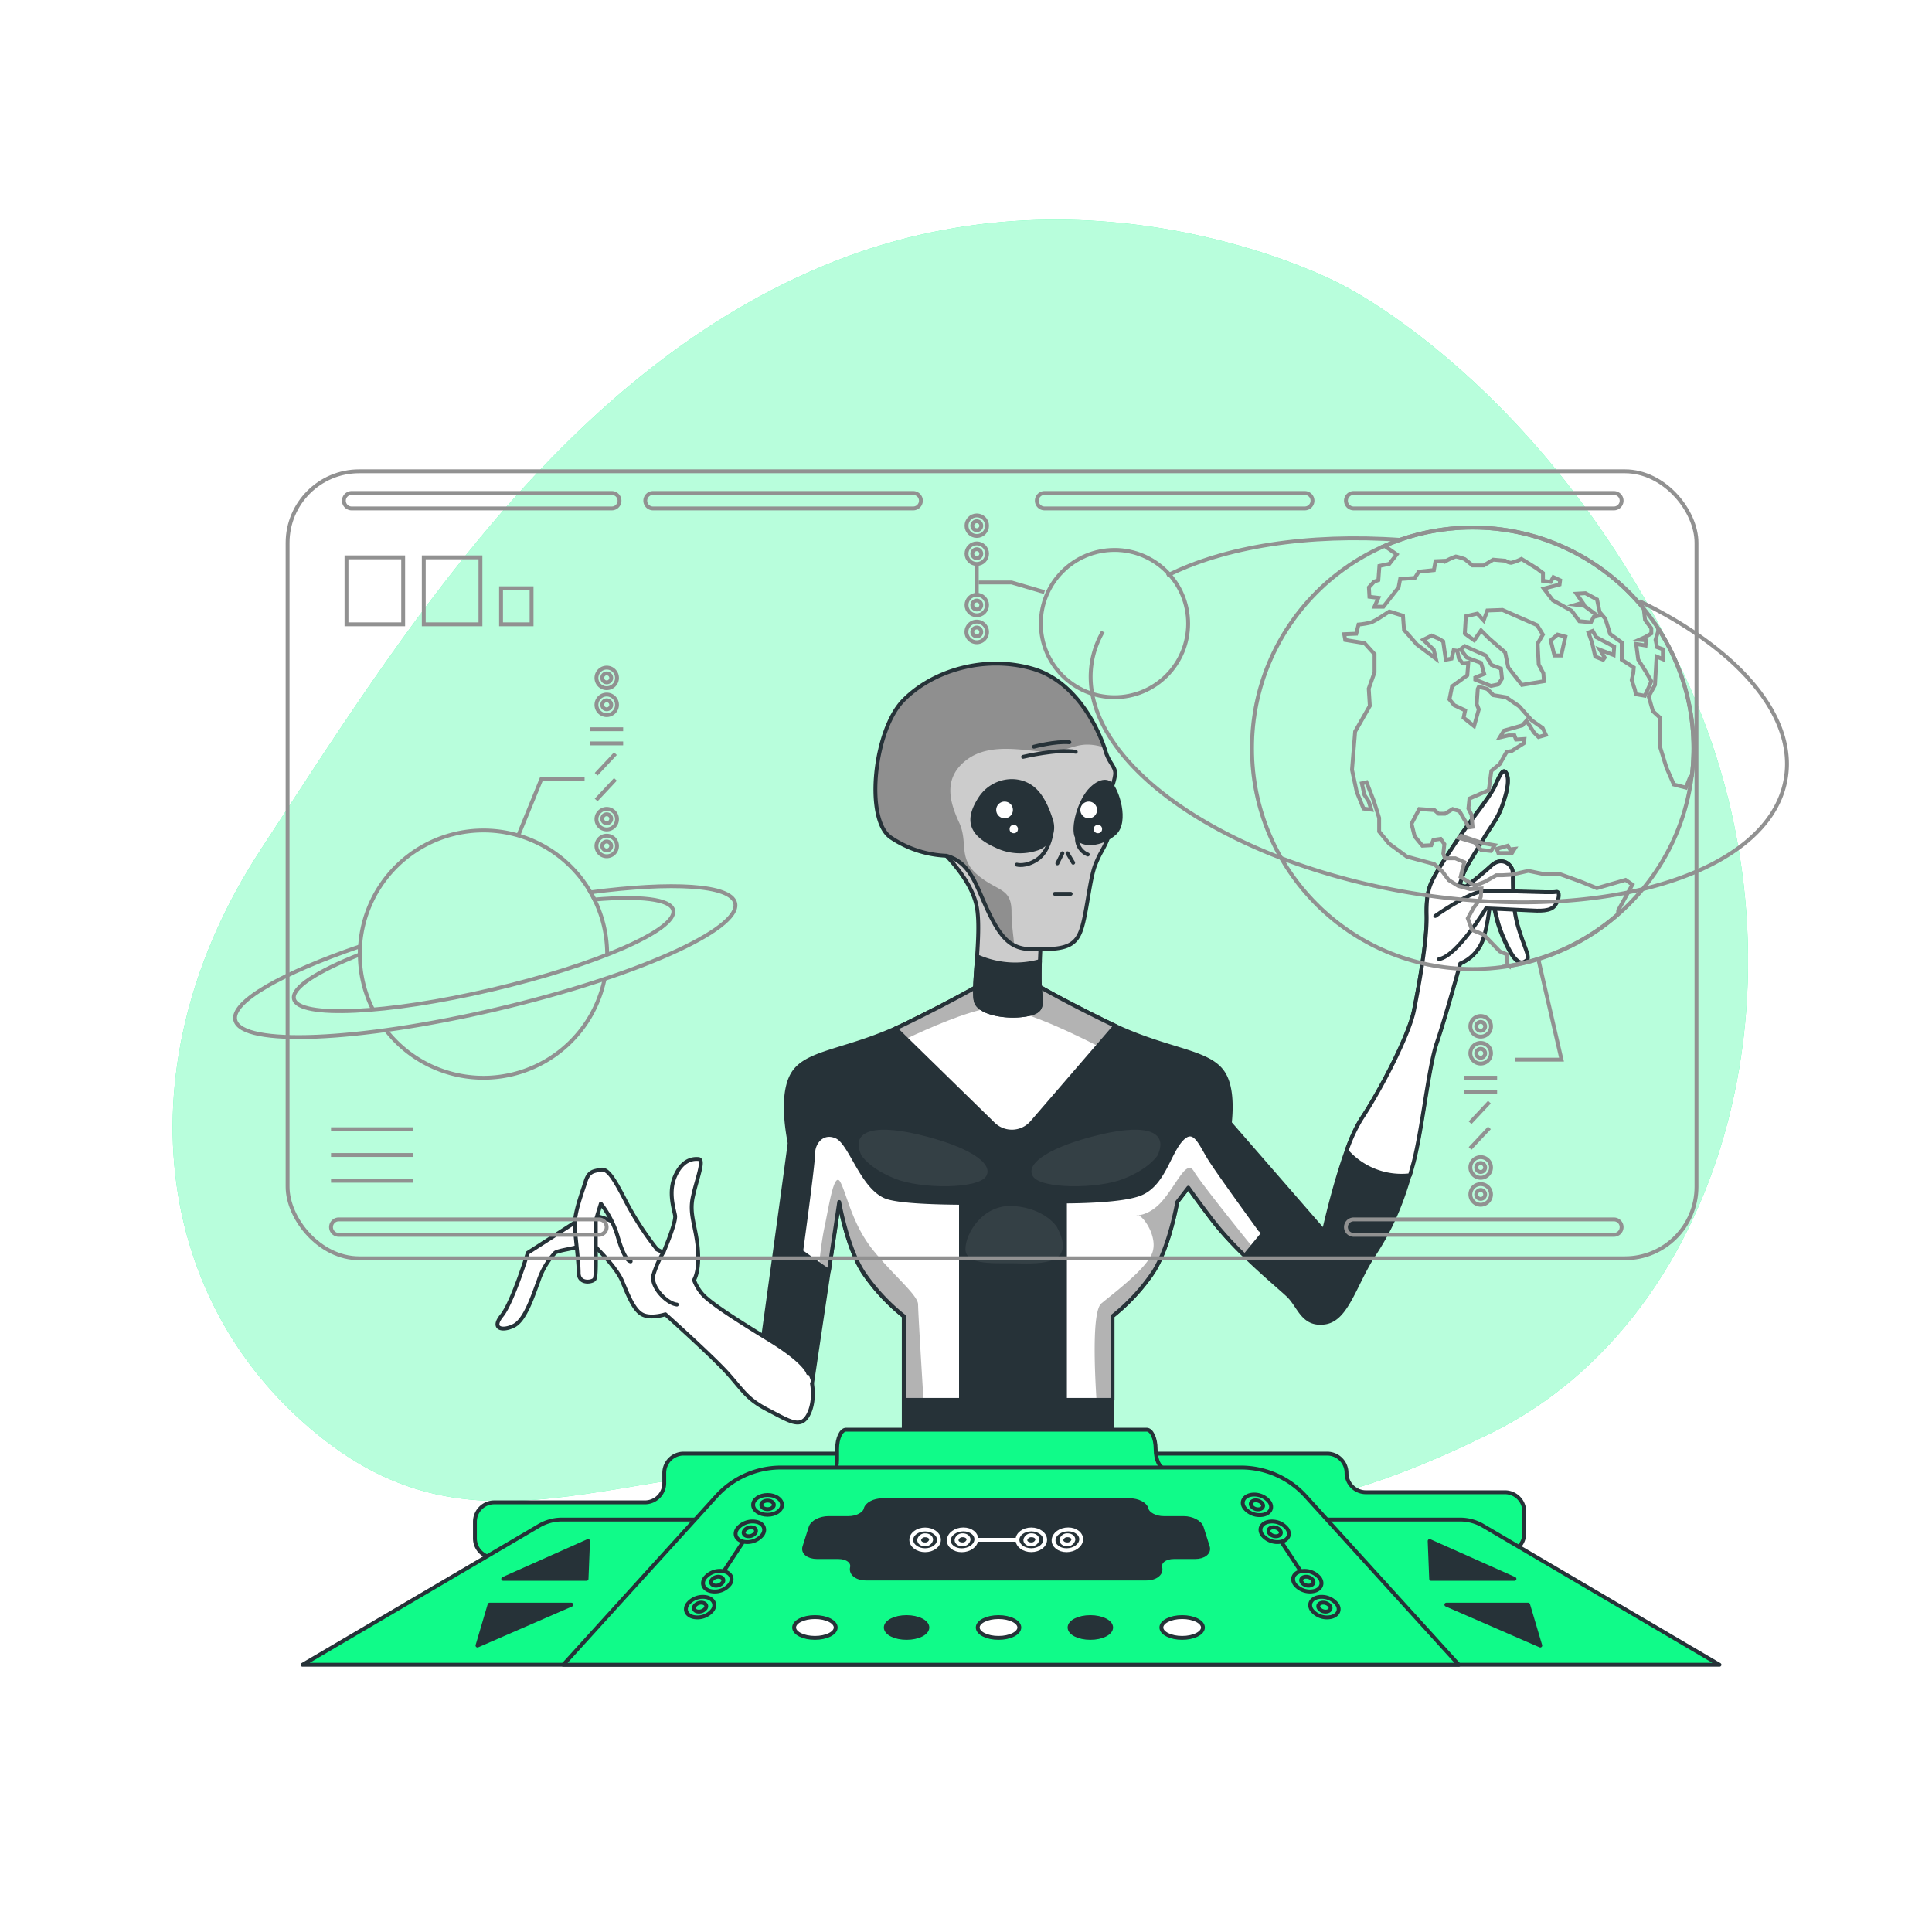 <svg class="animated" id="freepik_stories-alien-science" xmlns="http://www.w3.org/2000/svg" xmlns:xlink="http://www.w3.org/1999/xlink" viewBox="0 0 500 500" version="1.1" xmlns:svgjs="http://svgjs.com/svgjs"><style>svg#freepik_stories-alien-science:not(.animated) .animable {opacity: 0;}svg#freepik_stories-alien-science.animated #freepik--background-simple--inject-9 {animation: 3s Infinite  linear floating;animation-delay: 0s;}svg#freepik_stories-alien-science.animated #freepik--Character--inject-9 {animation: 6s Infinite  linear shake;animation-delay: 0s;}svg#freepik_stories-alien-science.animated #freepik--Holograms--inject-9 {animation: 3s Infinite  linear floating;animation-delay: 0s;}            @keyframes floating {                0% {                    opacity: 1;                    transform: translateY(0px);                }                50% {                    transform: translateY(-10px);                }                100% {                    opacity: 1;                    transform: translateY(0px);                }            }                    @keyframes shake {                10%, 90% {                    transform: translate3d(-1px, 0, 0);                  }                  20%, 80% {                    transform: translate3d(2px, 0, 0);                  }                  30%, 50%, 70% {                    transform: translate3d(-4px, 0, 0);                  }                  40%, 60% {                    transform: translate3d(4px, 0, 0);                  }            }        </style><g id="freepik--background-simple--inject-9" class="animable" style="transform-origin: 248.539px 223.621px;"><path d="M346.83,73.46s-62.08-33.29-131.38-5.62-111.95,96.91-148,152.09-28.42,118,16.71,152.89,84.05-.67,153,7.7,86,21.07,148.46-9.51,85.55-121.52,50.1-196.72S346.83,73.46,346.83,73.46Z" style="fill: #10FB89; transform-origin: 248.539px 223.621px;" id="elmwdjfefvbkq" class="animable"></path><g id="el5p1tj9ymnyr"><path d="M346.83,73.46s-62.08-33.29-131.38-5.62-111.95,96.91-148,152.09-28.42,118,16.71,152.89,84.05-.67,153,7.7,86,21.07,148.46-9.51,85.55-121.52,50.1-196.72S346.83,73.46,346.83,73.46Z" style="fill: rgb(255, 255, 255); opacity: 0.7; transform-origin: 248.539px 223.621px;" class="animable" id="elttenlvx6wp"></path></g></g><g id="freepik--Character--inject-9" class="animable" style="transform-origin: 266.081px 281.362px;"><path d="M392.62,239.2c-1.48-5.42-1-11.82-1.15-13.62s-2.79-4.11-5.58-1.48a84.17,84.17,0,0,1-6.56,5.41l-1.64-.49s.32-.82,1-2.79,3.45-6.07,5.25-9.19,3.45-4.76,4.76-8.37,2-6.89,1.15-8.53-1.81.82-2.95,3.28-4.44,6.57-7.06,10.18-6.4,9.35-8,12.14-2.79,4.76-2.63,11.16-2,18.22-3.28,24.62-8.7,20.67-13.62,28.06-9.68,29.05-9.68,29.05l-24.35-28c.42-4.09.48-9.63-1.75-13C312.7,271.85,302,272,287.59,265s-22-11.65-22-11.65h-9.35s-7.55,4.6-22,11.65-25.11,6.89-28.89,12.64-1,17.72-1,18.21-7.22,52.85-7.22,52.85l12.14,15.26,7.88-52.84s2,11.65,6.24,18.21a51.31,51.31,0,0,0,10.5,11.33V391h54V340.62a51.31,51.31,0,0,0,10.5-11.33c4.27-6.56,6.24-18.21,6.24-18.21l2.88-3.71c1.2,1.69,3.13,4.34,6.14,8.3,6.24,8.21,16.74,16.74,19.7,19.53s3.77,7.88,9.52,7.06,7.71-10,12.8-17.73,7.71-14.93,10-23.46,3.93-24.95,6.07-31.18,6.07-20.52,6.07-20.52a10.65,10.65,0,0,0,5.25-4.76c2-3.61,2.79-14,2.79-14s1,5.58,1.81,8.37,2.95,7.55,4.26,9,2.14,1.31,3.12.49S394.1,244.61,392.62,239.2Z" style="fill: rgb(38, 50, 56); stroke: rgb(38, 50, 56); stroke-linecap: round; stroke-linejoin: round; transform-origin: 296.219px 295.304px;" id="ell6m05ifnze" class="animable"></path><path d="M391.47,225.58c-.16-1.81-2.79-4.11-5.58-1.48a84.17,84.17,0,0,1-6.56,5.41l-1.64-.49s.32-.82,1-2.79,3.45-6.07,5.25-9.19,3.45-4.76,4.76-8.37,2-6.89,1.15-8.53-1.81.82-2.95,3.28-4.44,6.57-7.06,10.18-6.4,9.35-8,12.14-2.79,4.76-2.63,11.16-2,18.22-3.28,24.62-8.7,20.67-13.62,28.06a41.84,41.84,0,0,0-3.82,8.27,18.92,18.92,0,0,0,16.41,6.31q.44-1.52.87-3.09c2.29-8.54,3.93-24.95,6.07-31.18s6.07-20.52,6.07-20.52a10.65,10.65,0,0,0,5.25-4.76c2-3.61,2.79-14,2.79-14s1,5.58,1.81,8.37,2.95,7.55,4.26,9,2.14,1.31,3.12.49-1-3.94-2.46-9.35S391.63,227.38,391.47,225.58Z" style="fill: rgb(255, 255, 255); stroke: rgb(38, 50, 56); stroke-linecap: round; stroke-linejoin: round; transform-origin: 371.946px 251.948px;" id="elxaam1nn5g8" class="animable"></path><path d="M371.45,237.06s8.53-6.07,12.31-6.4,17.72.5,18.87.17,1,1.8-.16,3.44-3.94,1.48-6.9,1.32-11-.5-11-.5-7.39,12.31-12.15,13.13" style="fill: rgb(255, 255, 255); stroke: rgb(38, 50, 56); stroke-linecap: round; stroke-linejoin: round; transform-origin: 387.435px 239.4px;" id="el4f6w69eqr8i" class="animable"></path><path d="M209.15,355.39s-.49-2.79-10.18-8.7-15.59-9.85-17.23-11.82a11.43,11.43,0,0,1-2.13-3.61s1.48-2.13,1-8-2.29-8.86-1.31-13.46,3.12-9.68,1.48-9.84-4.27.33-6.07,4.43-.33,8.37,0,10.17-3,9.52-3,9.52-.16.49-7.55-4.59-11.65-5.58-13.62-4.27-13.95,9-13.95,9-3.94,12.81-6.73,16.25.17,4.1,3.12,2.63,4.92-7.72,6.4-11.65a19.91,19.91,0,0,1,4.27-7.23c.82-.65,5.25-1.14,6.73-1.8a5.79,5.79,0,0,1,3.12-.33s5.9,5.58,7.54,9.52,3.12,7.71,5.42,8.7,5.74-.17,5.74-.17,12.31,11,16.25,15.43,4.92,6.56,10.34,9.35,8.37,4.93,10.34,1.32,1-8.21,1-8.21" style="fill: rgb(255, 255, 255); stroke: rgb(38, 50, 56); stroke-linecap: round; stroke-linejoin: round; transform-origin: 169.556px 334.039px;" id="elvgnkv9uf6d" class="animable"></path><path d="M170.09,323.38a78.68,78.68,0,0,1-8.21-12.63c-3.61-7.06-4.92-8.37-6.56-8s-2.95.33-3.77,3-3,8.21-2.79,11.65,1,9,1,12,3.61,2.46,4.1,1.64.33-5.25.33-9.84v-5.42l1.31-4.27a25.68,25.68,0,0,1,4.27,8.21c1.31,4.59,2.46,6.56,3.45,6.73" style="fill: rgb(255, 255, 255); stroke: rgb(38, 50, 56); stroke-linecap: round; stroke-linejoin: round; transform-origin: 159.418px 317.188px;" id="el4wz92lponc4" class="animable"></path><path d="M171.73,324a27.22,27.22,0,0,0-2.62,5.91c-.83,2.95,3.28,7.38,6.07,7.71" style="fill: rgb(255, 255, 255); stroke: rgb(38, 50, 56); stroke-linecap: round; stroke-linejoin: round; transform-origin: 172.091px 330.81px;" id="el3tytumiqvyr" class="animable"></path><path d="M287.59,265c-14.44-7-22-11.65-22-11.65h-9.35s-7.55,4.6-22,11.65c-.85.41-1.67.8-2.49,1.16l25.32,24.74a6.87,6.87,0,0,0,10-.42l21.57-25Z" style="fill: rgb(255, 255, 255); transform-origin: 260.195px 273.104px;" id="elq4g36f1udyo" class="animable"></path><g style="clip-path: url(&quot;#freepik--clip-path-8--inject-9&quot;); transform-origin: 260.21px 262.015px;" id="el6k0ki0mbwvq" class="animable"><g id="el229vw0vohcni"><path d="M265.6,253.31h-9.35s-7.55,4.6-22,11.65c-.85.41-1.67.8-2.49,1.16l2.78,2.71c5.8-2.76,15.47-7,21.45-7.92s19.44,5.37,28.14,9.81l4.53-5.25-1.08-.51C273.15,257.91,265.6,253.31,265.6,253.31Z" style="opacity: 0.3; transform-origin: 260.21px 262.015px;" class="animable" id="eld5jtnlgyxg6"></path></g></g><path d="M287.59,265c-14.44-7-22-11.65-22-11.65h-9.35s-7.55,4.6-22,11.65c-.85.41-1.67.8-2.49,1.16l25.32,24.74a6.87,6.87,0,0,0,10-.42l21.57-25Z" style="fill: none; stroke: rgb(38, 50, 56); stroke-linecap: round; stroke-linejoin: round; transform-origin: 260.195px 273.104px;" id="elxg3yn503l19" class="animable"></path><path d="M305.81,294.83c-3.29,3.45-4.6,11.32-10.34,13.95s-24.62,2.13-24.62,2.13-35.77,1.48-41.85-1.31-8.86-13.79-12.47-15.43-6.07,1.48-6.07,4.27-3.12,25.44-3.12,25.44,4.26,3.06,7.19,5.06l2.66-17.86s2,11.65,6.24,18.21a51.31,51.31,0,0,0,10.5,11.33v21.66h54V340.62a51.31,51.31,0,0,0,10.5-11.33c4.27-6.56,6.24-18.21,6.24-18.21l2.88-3.71c1.2,1.69,3.13,4.34,6.14,8.3a86.28,86.28,0,0,0,8.46,9.3l4.67-5.69S315.33,303.53,313,299.75,309.09,291.38,305.81,294.83Z" style="fill: rgb(255, 255, 255); transform-origin: 267.08px 327.946px;" id="elpz3lxmuedic" class="animable"></path><g style="clip-path: url(&quot;#freepik--clip-path-9--inject-9&quot;); transform-origin: 268.025px 332.273px;" id="elrwrkeqri0q" class="animable"><g id="el4uned2ramwc"><g style="opacity: 0.3; transform-origin: 268.025px 332.273px;" class="animable" id="elx6c02fzyoz"><path d="M294.6,314.51a.58.58,0,0,0-.21-.05C293.93,314.46,294.07,314.55,294.6,314.51Z" id="el888nsp22rtq" class="animable" style="transform-origin: 294.356px 314.49px;"></path><path d="M309,303.16c-1.93-3.31-4.41,3.31-8.27,7.72-2.55,2.92-5.1,3.54-6.13,3.63,1.51.46,5,5.65,3.65,9.6-1.38,4.13-9.92,10.47-13.23,13.23-2.36,2-1.78,16.65-1.25,24.94h4.15V340.62a51.31,51.31,0,0,0,10.5-11.33c4.27-6.56,6.24-18.21,6.24-18.21l2.88-3.71c1.2,1.69,3.13,4.34,6.14,8.3a86.28,86.28,0,0,0,8.46,9.3l1.92-2.34C320.58,318.32,310.59,305.88,309,303.16Z" id="elc1ydzgmmslv" class="animable" style="transform-origin: 303.678px 332.273px;"></path><path d="M239,362.28c-.46-7.43-1.4-22.79-1.4-24.67,0-2.48-6.61-7.71-11.85-14.33s-6.62-14.33-8.27-17.36-3,6.61-4.14,11.85c-.63,3-1.08,6.78-1.35,9.41l2.53,1.76,2.66-17.86s2,11.65,6.24,18.21a51.31,51.31,0,0,0,10.5,11.33v21.66Z" id="el1lv2gi22sl5" class="animable" style="transform-origin: 225.495px 333.812px;"></path></g></g></g><path d="M305.81,294.83c-3.29,3.45-4.6,11.32-10.34,13.95s-24.62,2.13-24.62,2.13-35.77,1.48-41.85-1.31-8.86-13.79-12.47-15.43-6.07,1.48-6.07,4.27-3.12,25.44-3.12,25.44,4.26,3.06,7.19,5.06l2.66-17.86s2,11.65,6.24,18.21a51.31,51.31,0,0,0,10.5,11.33v21.66h54V340.62a51.31,51.31,0,0,0,10.5-11.33c4.27-6.56,6.24-18.21,6.24-18.21l2.88-3.71c1.2,1.69,3.13,4.34,6.14,8.3a86.28,86.28,0,0,0,8.46,9.3l4.67-5.69S315.33,303.53,313,299.75,309.09,291.38,305.81,294.83Z" style="fill: none; stroke: rgb(38, 50, 56); stroke-linecap: round; stroke-linejoin: round; transform-origin: 267.08px 327.946px;" id="elc2d0izax0sl" class="animable"></path><path d="M275.61,310.94c-2.82,0-4.76,0-4.76,0s-11.21.46-22.15.38v51h26.91Z" style="fill: rgb(38, 50, 56); stroke: rgb(38, 50, 56); stroke-linecap: round; stroke-linejoin: round; transform-origin: 262.155px 336.63px;" id="ele671ta4redi" class="animable"></path><g id="ele4aygwp73ws"><path d="M222.93,299s2,3.37,8.75,6.06,21.52,2.69,23.54-.67-4.71-7.74-17.49-10.77S220.24,293.3,222.93,299Z" style="fill: rgb(255, 255, 255); opacity: 0.07; transform-origin: 238.887px 299.683px;" class="animable" id="el5qli42m3rxh"></path></g><g id="elcspkayt6x6"><path d="M299.58,299s-2,3.37-8.75,6.06-21.52,2.69-23.54-.67,4.71-7.74,17.49-10.77S302.27,293.3,299.58,299Z" style="fill: rgb(255, 255, 255); opacity: 0.07; transform-origin: 283.623px 299.683px;" class="animable" id="elcigf5zjls7w"></path></g><g id="elkvwclt68yn"><path d="M273.5,317.51s-2.92-4.71-11-5.38-12.64,7.06-12.64,11.1,6.48,3.7,12,3.7S279.34,328.28,273.5,317.51Z" style="fill: rgb(255, 255, 255); opacity: 0.07; transform-origin: 262.464px 319.537px;" class="animable" id="eltt55ddmagi"></path></g><path d="M243.94,220.49s7.55,7.06,8.86,14.28-1.31,21.66-.16,24.61,8.37,4.11,13.29,3.12,3.12-2.95,3.12-9.52.65-13.45.65-13.45a33,33,0,0,0-11.32-13.95C250.34,220.16,245.25,217.37,243.94,220.49Z" style="fill: rgb(204, 204, 204); stroke: rgb(38, 50, 56); stroke-linecap: round; stroke-linejoin: round; transform-origin: 256.82px 241.016px;" id="elmlluyjpjlgh" class="animable"></path><path d="M252.86,247.48c-.36,5.35-.84,10.31-.22,11.9,1.14,3,8.37,4.11,13.29,3.12s3.12-2.95,3.12-9.52c0-1.43,0-2.86.08-4.25A24.05,24.05,0,0,1,252.86,247.48Z" style="fill: rgb(38, 50, 56); stroke: rgb(38, 50, 56); stroke-linecap: round; stroke-linejoin: round; transform-origin: 260.856px 255.166px;" id="elgpj7qbn331" class="animable"></path><path d="M244.92,221.47a27.71,27.71,0,0,1-14.44-4.76c-6.73-4.75-4.27-27.73,3.28-35.44s21-11.82,33.48-8.21,17.89,18.05,18.87,21.34,2.79,4.1,2.47,6.23a14.22,14.22,0,0,1-1.15,3.78s.16,10.66-1,13.29-1.64,2.79-2.95,6.07-2,10.34-3.12,14.93-2.63,6.73-9,6.9-10,.82-14.27-7.06S252,223.44,244.92,221.47Z" style="fill: rgb(204, 204, 204); transform-origin: 257.585px 208.712px;" id="eltbouxrys09m" class="animable"></path><g style="clip-path: url(&quot;#freepik--clip-path-10--inject-9&quot;); transform-origin: 256.188px 208.197px;" id="eljf1q93v05" class="animable"><g id="elytabascrfm"><path d="M250.23,196.6c6.37-4.78,15.93-2,21.11-2s7.17-2.79,12.74-1.6a15,15,0,0,1,1.74.49c-1.52-4.44-7-17.09-18.58-20.44-12.47-3.61-25.93.49-33.48,8.21s-10,30.69-3.28,35.44a27.71,27.71,0,0,0,14.44,4.76c7.06,2,7.88,9.19,12.15,17.07,1.83,3.39,3.55,5.19,5.41,6.14-.19-2.4-.7-5.43-.7-8.66,0-6.37-3.58-5.18-8.76-9.56s-2.39-8.36-4.78-13.54S243.86,201.38,250.23,196.6Z" style="opacity: 0.3; transform-origin: 256.188px 208.197px;" class="animable" id="eljcrfvnh3hp"></path></g></g><path d="M244.92,221.47a27.71,27.71,0,0,1-14.44-4.76c-6.73-4.75-4.27-27.73,3.28-35.44s21-11.82,33.48-8.21,17.89,18.05,18.87,21.34,2.79,4.1,2.47,6.23a14.22,14.22,0,0,1-1.15,3.78s.16,10.66-1,13.29-1.64,2.79-2.95,6.07-2,10.34-3.12,14.93-2.63,6.73-9,6.9-10,.82-14.27-7.06S252,223.44,244.92,221.47Z" style="fill: none; stroke: rgb(38, 50, 56); stroke-linecap: round; stroke-linejoin: round; transform-origin: 257.585px 208.712px;" id="elzb81362i42n" class="animable"></path><line x1="272.99" y1="231.32" x2="277.09" y2="231.32" style="fill: none; stroke: rgb(38, 50, 56); stroke-linecap: round; stroke-linejoin: round; transform-origin: 275.04px 231.32px;" id="elk6tlx3mmm6" class="animable"></line><line x1="274.95" y1="220.82" x2="273.64" y2="223.44" style="fill: none; stroke: rgb(38, 50, 56); stroke-linecap: round; stroke-linejoin: round; transform-origin: 274.295px 222.13px;" id="el6hfuhw14g0f" class="animable"></line><line x1="276.27" y1="220.82" x2="277.74" y2="223.28" style="fill: none; stroke: rgb(38, 50, 56); stroke-linecap: round; stroke-linejoin: round; transform-origin: 277.005px 222.05px;" id="elfcehf6wf8hi" class="animable"></line><path d="M264.78,195.87s9-2.13,13.62-1.31" style="fill: none; stroke: rgb(38, 50, 56); stroke-linecap: round; stroke-linejoin: round; transform-origin: 271.59px 195.121px;" id="elr7ou54qwqk" class="animable"></path><path d="M267.57,193.25s5.58-1.48,9.19-1.15" style="fill: none; stroke: rgb(38, 50, 56); stroke-linecap: round; stroke-linejoin: round; transform-origin: 272.165px 192.651px;" id="elq92ini7cm7" class="animable"></path><path d="M272,216.22s-.66,4.27-3.61,6.24-5.25,1.31-5.25,1.31" style="fill: none; stroke: rgb(38, 50, 56); stroke-linecap: round; stroke-linejoin: round; transform-origin: 267.57px 220.048px;" id="ellszcel95dh" class="animable"></path><path d="M278.73,216.71a4.47,4.47,0,0,0,2.79,4.44" style="fill: none; stroke: rgb(38, 50, 56); stroke-linecap: round; stroke-linejoin: round; transform-origin: 280.12px 218.93px;" id="el6mon3pszdiu" class="animable"></path><path d="M268.77,219.47a5.74,5.74,0,0,0,3.29-7c-.81-2.73-2.22-6.22-4.49-8.22-4.1-3.61-10.83-2.46-13.95,2.46s-3.12,8.87,4.1,12.15A14,14,0,0,0,268.77,219.47Z" style="fill: rgb(38, 50, 56); stroke: rgb(38, 50, 56); stroke-linecap: round; stroke-linejoin: round; transform-origin: 261.976px 211.232px;" id="elgxohy36v5a7" class="animable"></path><path d="M262.14,209.61a2.16,2.16,0,1,1-2.15-2.16A2.15,2.15,0,0,1,262.14,209.61Z" style="fill: rgb(255, 255, 255); transform-origin: 259.98px 209.61px;" id="el35buwoedzoc" class="animable"></path><circle cx="262.36" cy="214.56" r="1.08" style="fill: rgb(255, 255, 255); transform-origin: 262.36px 214.56px;" id="elhd1svbrwatg" class="animable"></circle><path d="M287.26,202.77s-1.64-1.65-4.76,1.31-5.08,10.34-3.77,12.63,6.24,2,9.68-1S289.07,204.24,287.26,202.77Z" style="fill: rgb(38, 50, 56); stroke: rgb(38, 50, 56); stroke-linecap: round; stroke-linejoin: round; transform-origin: 284.181px 210.267px;" id="el4lep1j7p2nw" class="animable"></path><path d="M283.92,209.61a2.16,2.16,0,1,1-2.16-2.16A2.16,2.16,0,0,1,283.92,209.61Z" style="fill: rgb(255, 255, 255); transform-origin: 281.76px 209.61px;" id="elps74yi9n3m" class="animable"></path><circle cx="284.14" cy="214.56" r="1.08" style="fill: rgb(255, 255, 255); transform-origin: 284.14px 214.56px;" id="elz04yl6zruvf" class="animable"></circle></g><g id="freepik--Holograms--inject-9" class="animable" style="transform-origin: 261.646px 223.805px;"><path d="M156.46,253.38A32,32,0,0,1,100,266.75" style="fill: none; stroke: rgb(145, 145, 145); stroke-miterlimit: 10; transform-origin: 128.23px 266.152px;" id="elopf5iw2abe" class="animable"></path><path d="M96.45,261.13a32,32,0,1,1,59.83-21.51,32.26,32.26,0,0,1,.85,7.45" style="fill: none; stroke: rgb(145, 145, 145); stroke-miterlimit: 10; transform-origin: 125.128px 238.029px;" id="elxbr8nxv6yi" class="animable"></path><path d="M152.84,230.93c.35.61.68,1.23,1,1.87,11.79-1,19.72-.14,20.39,2.75,1.18,5-19.84,14.22-46.95,20.57s-50,7.42-51.2,2.41c-.67-2.9,6.05-7.19,17.06-11.52,0-.71,0-1.41.06-2.11C73,251.8,59.77,259.25,60.89,264c1.6,6.82,31.85,5.57,67.58-2.79s63.39-20.67,61.8-27.49C189.15,229,174,228.14,152.84,230.93Z" style="fill: none; stroke: rgb(145, 145, 145); stroke-miterlimit: 10; transform-origin: 125.58px 248.87px;" id="el8atcvpvcsb" class="animable"></path><polyline points="134.12 216.24 140.12 201.58 151.29 201.58" style="fill: none; stroke: rgb(145, 145, 145); stroke-miterlimit: 10; transform-origin: 142.705px 208.91px;" id="eljmx7su8j88c" class="animable"></polyline><line x1="152.62" y1="188.73" x2="161.27" y2="188.73" style="fill: none; stroke: rgb(145, 145, 145); stroke-miterlimit: 10; transform-origin: 156.945px 188.73px;" id="ele3nomh1u6z8" class="animable"></line><line x1="152.62" y1="192.39" x2="161.27" y2="192.39" style="fill: none; stroke: rgb(145, 145, 145); stroke-miterlimit: 10; transform-origin: 156.945px 192.39px;" id="eleljxx8x2oa" class="animable"></line><line x1="159.27" y1="195.05" x2="154.28" y2="200.37" style="fill: none; stroke: rgb(145, 145, 145); stroke-miterlimit: 10; transform-origin: 156.775px 197.71px;" id="elditivk86wr" class="animable"></line><line x1="159.27" y1="201.7" x2="154.28" y2="207.03" style="fill: none; stroke: rgb(145, 145, 145); stroke-miterlimit: 10; transform-origin: 156.775px 204.365px;" id="els4fz2ft6exk" class="animable"></line><path d="M159.68,175.43A2.66,2.66,0,1,0,157,178.1,2.66,2.66,0,0,0,159.68,175.43Z" style="fill: none; stroke: rgb(145, 145, 145); stroke-miterlimit: 10; transform-origin: 157.02px 175.44px;" id="el27o76v5pvpm" class="animable"></path><path d="M158.18,175.43a1.16,1.16,0,1,0-1.16,1.16A1.15,1.15,0,0,0,158.18,175.43Z" style="fill: none; stroke: rgb(145, 145, 145); stroke-miterlimit: 10; transform-origin: 157.02px 175.43px;" id="el9kabrhf645" class="animable"></path><path d="M159.68,182.41a2.66,2.66,0,1,0-2.66,2.66A2.67,2.67,0,0,0,159.68,182.41Z" style="fill: none; stroke: rgb(145, 145, 145); stroke-miterlimit: 10; transform-origin: 157.02px 182.41px;" id="elp2slmvokraa" class="animable"></path><path d="M158.18,182.41a1.16,1.16,0,1,0-1.16,1.15A1.16,1.16,0,0,0,158.18,182.41Z" style="fill: none; stroke: rgb(145, 145, 145); stroke-miterlimit: 10; transform-origin: 157.02px 182.4px;" id="eltvinxxktzx" class="animable"></path><path d="M159.68,212a2.66,2.66,0,1,0-2.66,2.66A2.66,2.66,0,0,0,159.68,212Z" style="fill: none; stroke: rgb(145, 145, 145); stroke-miterlimit: 10; transform-origin: 157.02px 212px;" id="ellrvp0n5x1na" class="animable"></path><path d="M158.18,212a1.16,1.16,0,1,0-2.31,0,1.16,1.16,0,0,0,2.31,0Z" style="fill: none; stroke: rgb(145, 145, 145); stroke-miterlimit: 10; transform-origin: 157.025px 211.892px;" id="eljwy54wqgnzm" class="animable"></path><path d="M159.68,218.94A2.66,2.66,0,1,0,157,221.6,2.66,2.66,0,0,0,159.68,218.94Z" style="fill: none; stroke: rgb(145, 145, 145); stroke-miterlimit: 10; transform-origin: 157.02px 218.94px;" id="elrtlpmwjez9" class="animable"></path><path d="M158.18,218.94A1.16,1.16,0,1,0,157,220.1,1.16,1.16,0,0,0,158.18,218.94Z" style="fill: none; stroke: rgb(145, 145, 145); stroke-miterlimit: 10; transform-origin: 157.02px 218.94px;" id="elii6s58uc8rg" class="animable"></path><g id="eldsy68ebn3jc"><circle cx="381.14" cy="193.66" r="57.13" style="fill: none; stroke: rgb(145, 145, 145); stroke-miterlimit: 10; opacity: 0.18; transform-origin: 381.14px 193.66px;" class="animable" id="elhn8cyty9368"></circle></g><polygon points="379.09 167.21 384.51 169.65 386 172.09 388.44 173.04 388.72 175.62 387.77 177.11 385.87 177.52 381.8 175.89 381.8 175.35 384.11 174.4 383.29 171.55 379.63 170.19 378 168.03 379.09 167.21" style="fill: none; stroke: rgb(145, 145, 145); stroke-miterlimit: 10; transform-origin: 383.36px 172.365px;" id="elzqa10iyr35b" class="animable"></polygon><path d="M413.26,229.86l-4.34-1.76-5.29-1.9h-4.2l-3.93-.82-4.34,1-2.44.14h-1.5l-2.84,1.63-2.71,1.08-3.67-2.3.95-3.8-2.3-1h-2.71l-.41-1.22.27-2.44-.95-1.36-1.9.27-.54,1.36-2.3.13-2-2.44-.81-3.25,2-3.8,3.93.27,1.09.95h1.63l2-1.22,1.76.55,2.44,4.2.95-.14-.27-3.12-.81-1.62.27-2.58,5-2.17.67-5,2.17-1.76,1.77-3.12,1.35-.27,3.12-2,.14-1.09-2.17.14-.41-1.09h-1.49l-2.31.55,1.09-1.77,4.74-1.35,1.09-1.22,1.9,3,1.22,1.22,1.9-.54-.82-1.77-2.84-2-3.26-3.66-3.39-2.31-3.25-.54-1.63-1.63-2.17-.54-.27.54-.27,3.94.54,1.35-1.22,4.34-2.71-2.17.4-1.9-2.84-1.35-1.22-1.49.67-3.39,3.94-2.85.27-3.26-1.49.14-.95-1.22-.41-2-.95-.14-.54,2.17-1.49.27-.68-4.74-1.09-.68-1.89-.82-2.17,1.09,2.71,2.57.54,2.31-4.88-3.66L363.36,163l-.27-3.66-3.53-1.09L356.85,160a21.17,21.17,0,0,1-2,1.09,22.86,22.86,0,0,1-3.26.54L351,164l-3.12.13.27,1.49,5,.82,2.58,2.85V174l-1.5,4.2.28,4.48-3.8,6.64-.81,9.9,1.22,5.7,1.76,4.34,2,.27-.68-2.17-1.08-1.63-.68-3,1.22-.27,1.9,4.88,1.36,4.34v3.52l2.57,3.12,4.61,3.39,7.05,1.9,2.17,2,1.63,2.17,2.44,1.5,3,.81,3-.14s-.14,1.36-.14,2-1.9,3-1.9,3l-1.49,2.71,1.09,3,3,1.22,4.2,4.34,1.9.81v2l.24.95a56.9,56.9,0,0,0,28.44-13.39l.07-1,3.66-6.65-1.76-1.22Z" style="fill: none; stroke: rgb(145, 145, 145); stroke-miterlimit: 10; transform-origin: 385.17px 204.115px;" id="elrf6h29f0moa" class="animable"></path><path d="M427.36,176.3l-1.49-2.58-1.9-3-.54-4.07,2.44.41.14-1.36-1.77-.14,1.5-.67,1.62-.95V162.6l-1.62-2.17-.35-2.92a57.19,57.19,0,0,0-67.06-16.24l3.13,2.21-1.9,2.44-2.57.54-.27,3.67-1.09.4L354.27,152l.14,2.44,2.31.28-1,2.3h2.3l3.93-5,.41-2.17,3.8-.27,1-1.62,3.93-.41.41-2.31,2.84-.13a14.47,14.47,0,0,1,2.44-1.09,16.47,16.47,0,0,1,2.31.68l2,1.63H384l2.44-1.49,3.12.27a3.33,3.33,0,0,0,1.49.54,11.92,11.92,0,0,0,2.71-1l3.94,2.44,1.62,1.22v2l2,.27.68-1.22,1.76.81-.14,1.09-4.07,1.08,2.31,3,4.88,2.72,2,2.71,3,.27.68-1.36,1.08-.27L410,156.77l-2.17-.27,1.76-.54L408,153.65l2.31-.13,3,1.62.68,3.26,1.49,1.76,1.22,3.93,3,2.17v4.48l3.12,2-.13,1.49-.41,1.77.81,2.44.27,1.22,2.31.4,1.08-2.3Z" style="fill: none; stroke: rgb(145, 145, 145); stroke-miterlimit: 10; transform-origin: 390.815px 158.296px;" id="eli902i804b9" class="animable"></path><path d="M429.13,162.64v.77l-.68,2.17.4,1.9,1.5.54v2.58l-1.63-.68-.41,7.33-1.63,3,1.09,3.8,1.76,1.62V193l1.76,5.69,1.9,4.34,3.12.81,1.09-2.71.44-.34a57.51,57.51,0,0,0,.44-7.11A56.9,56.9,0,0,0,429.13,162.64Z" style="fill: none; stroke: rgb(145, 145, 145); stroke-miterlimit: 10; transform-origin: 432.48px 183.24px;" id="elzvrtd8juu5" class="animable"></path><polygon points="397.8 161.79 388.85 157.85 384.92 157.99 383.97 160.57 382.34 158.8 379.36 159.48 379.09 163.96 381.53 165.72 383.29 163.14 385.33 165.18 389.53 168.84 390.34 172.77 393.87 177.25 399.56 176.3 399.43 174.26 398.21 171.96 397.94 166.53 399.29 164.23 397.8 161.79" style="fill: none; stroke: rgb(145, 145, 145); stroke-miterlimit: 10; transform-origin: 389.325px 167.55px;" id="elc416zs5jtd" class="animable"></polygon><polygon points="405.12 164.77 403.09 164.23 401.33 165.72 402.28 169.65 404.04 169.65 405.12 164.77" style="fill: none; stroke: rgb(145, 145, 145); stroke-miterlimit: 10; transform-origin: 403.225px 166.94px;" id="els8a9t5349s" class="animable"></polygon><polygon points="417.74 167.35 413.12 164.91 412.18 163.28 411.09 163.69 412.04 166.4 412.85 169.92 414.89 170.74 415.29 170.19 414.07 168.16 417.6 169.52 417.74 167.35" style="fill: none; stroke: rgb(145, 145, 145); stroke-miterlimit: 10; transform-origin: 414.415px 167.01px;" id="el15xnm5dl08a" class="animable"></polygon><polygon points="378.14 216.3 377.6 216.84 381.67 218.06 383.29 219.96 385.87 220.23 386.82 218.74 383.7 218.2 378.14 216.3" style="fill: none; stroke: rgb(145, 145, 145); stroke-miterlimit: 10; transform-origin: 382.21px 218.265px;" id="els13t8t5ehii" class="animable"></polygon><polygon points="390.21 218.88 387.36 219.69 387.77 220.77 391.29 220.77 391.97 219.69 390.75 219.82 390.21 218.88" style="fill: none; stroke: rgb(145, 145, 145); stroke-miterlimit: 10; transform-origin: 389.665px 219.825px;" id="eldm7k3a3pphi" class="animable"></polygon><circle cx="381.14" cy="193.66" r="57.13" style="fill: none; stroke: rgb(145, 145, 145); stroke-miterlimit: 10; transform-origin: 381.14px 193.66px;" id="elwvlkd0iblk" class="animable"></circle><g id="ell2r2wudzwu"><circle cx="288.43" cy="161.38" r="19.06" style="fill: none; stroke: rgb(145, 145, 145); stroke-miterlimit: 10; transform-origin: 288.43px 161.38px; transform: rotate(-45deg);" class="animable" id="elhqz4kb3twb"></circle></g><path d="M424.33,155.6c25.2,12.21,40.58,29.53,37.82,45.92-4.14,24.64-47.7,37.85-97.29,29.51S278.43,196,282.58,171.32a23.57,23.57,0,0,1,2.85-7.87" style="fill: none; stroke: rgb(145, 145, 145); stroke-miterlimit: 10; transform-origin: 372.365px 194.565px;" id="elfvgfq2pdm2n" class="animable"></path><path d="M302,149c14.72-7.46,36.4-11,60.65-9.26" style="fill: none; stroke: rgb(145, 145, 145); stroke-miterlimit: 10; transform-origin: 332.325px 144.152px;" id="el1od2f5jjpu5" class="animable"></path><circle cx="252.79" cy="136.05" r="2.66" style="fill: none; stroke: rgb(145, 145, 145); stroke-miterlimit: 10; transform-origin: 252.79px 136.05px;" id="elgm3997x6mh" class="animable"></circle><circle cx="252.79" cy="136.05" r="1.16" style="fill: none; stroke: rgb(145, 145, 145); stroke-miterlimit: 10; transform-origin: 252.79px 136.05px;" id="elcj7fyxvdbkt" class="animable"></circle><circle cx="252.79" cy="156.58" r="2.66" style="fill: none; stroke: rgb(145, 145, 145); stroke-miterlimit: 10; transform-origin: 252.79px 156.58px;" id="elxd0vbmftnxj" class="animable"></circle><circle cx="252.79" cy="156.58" r="1.16" style="fill: none; stroke: rgb(145, 145, 145); stroke-miterlimit: 10; transform-origin: 252.79px 156.58px;" id="elk5qyw775ic8" class="animable"></circle><path d="M255.45,163.55a2.67,2.67,0,1,0-2.66,2.66A2.66,2.66,0,0,0,255.45,163.55Z" style="fill: none; stroke: rgb(145, 145, 145); stroke-miterlimit: 10; transform-origin: 252.78px 163.54px;" id="elh1d5smlvm9a" class="animable"></path><circle cx="252.79" cy="163.55" r="1.16" style="fill: none; stroke: rgb(145, 145, 145); stroke-miterlimit: 10; transform-origin: 252.79px 163.55px;" id="elu9f7v6i9w0d" class="animable"></circle><circle cx="252.79" cy="143.29" r="2.66" style="fill: none; stroke: rgb(145, 145, 145); stroke-miterlimit: 10; transform-origin: 252.79px 143.29px;" id="elhwuxkm88hmw" class="animable"></circle><circle cx="252.79" cy="143.29" r="1.16" style="fill: none; stroke: rgb(145, 145, 145); stroke-miterlimit: 10; transform-origin: 252.79px 143.29px;" id="elik19x4wyi78" class="animable"></circle><line x1="252.79" y1="146.39" x2="252.79" y2="153.74" style="fill: none; stroke: rgb(145, 145, 145); stroke-miterlimit: 10; transform-origin: 252.79px 150.065px;" id="el20ejfa6shp4" class="animable"></line><polyline points="253.28 150.74 261.79 150.74 270.29 153.24" style="fill: none; stroke: rgb(145, 145, 145); stroke-miterlimit: 10; transform-origin: 261.785px 151.99px;" id="ellcldan8ufvk" class="animable"></polyline><line x1="378.8" y1="278.91" x2="387.45" y2="278.91" style="fill: none; stroke: rgb(145, 145, 145); stroke-miterlimit: 10; transform-origin: 383.125px 278.91px;" id="elc4bkqunn0wf" class="animable"></line><line x1="378.8" y1="282.57" x2="387.45" y2="282.57" style="fill: none; stroke: rgb(145, 145, 145); stroke-miterlimit: 10; transform-origin: 383.125px 282.57px;" id="elce5co27szcv" class="animable"></line><line x1="385.46" y1="285.23" x2="380.46" y2="290.56" style="fill: none; stroke: rgb(145, 145, 145); stroke-miterlimit: 10; transform-origin: 382.96px 287.895px;" id="elrfpnq7hjly" class="animable"></line><line x1="385.46" y1="291.89" x2="380.46" y2="297.21" style="fill: none; stroke: rgb(145, 145, 145); stroke-miterlimit: 10; transform-origin: 382.96px 294.55px;" id="el93ohy90mlzl" class="animable"></line><path d="M385.87,265.62a2.67,2.67,0,1,0-2.67,2.66A2.67,2.67,0,0,0,385.87,265.62Z" style="fill: none; stroke: rgb(145, 145, 145); stroke-miterlimit: 10; transform-origin: 383.2px 265.61px;" id="elaejkfszfk2" class="animable"></path><circle cx="383.2" cy="265.62" r="1.16" style="fill: none; stroke: rgb(145, 145, 145); stroke-miterlimit: 10; transform-origin: 383.2px 265.62px;" id="el3u6hzvi7i6g" class="animable"></circle><path d="M385.87,272.59a2.67,2.67,0,1,0-2.67,2.66A2.67,2.67,0,0,0,385.87,272.59Z" style="fill: none; stroke: rgb(145, 145, 145); stroke-miterlimit: 10; transform-origin: 383.2px 272.58px;" id="eljkg09ynyys9" class="animable"></path><circle cx="383.2" cy="272.59" r="1.16" style="fill: none; stroke: rgb(145, 145, 145); stroke-miterlimit: 10; transform-origin: 383.2px 272.59px;" id="elchx5thudmyu" class="animable"></circle><path d="M385.87,302.15a2.67,2.67,0,1,0-2.67,2.66A2.67,2.67,0,0,0,385.87,302.15Z" style="fill: none; stroke: rgb(145, 145, 145); stroke-miterlimit: 10; transform-origin: 383.2px 302.14px;" id="elm6wj1hc5wt8" class="animable"></path><circle cx="383.2" cy="302.15" r="1.16" style="fill: none; stroke: rgb(145, 145, 145); stroke-miterlimit: 10; transform-origin: 383.2px 302.15px;" id="elvn01jfurqbr" class="animable"></circle><path d="M385.87,309.12a2.67,2.67,0,1,0-2.67,2.67A2.67,2.67,0,0,0,385.87,309.12Z" style="fill: none; stroke: rgb(145, 145, 145); stroke-miterlimit: 10; transform-origin: 383.2px 309.12px;" id="elolvc9mviva" class="animable"></path><circle cx="383.2" cy="309.12" r="1.16" style="fill: none; stroke: rgb(145, 145, 145); stroke-miterlimit: 10; transform-origin: 383.2px 309.12px;" id="el2gkm56aucda" class="animable"></circle><polyline points="392.12 274.24 404.12 274.24 398.12 248.24" style="fill: none; stroke: rgb(145, 145, 145); stroke-miterlimit: 10; transform-origin: 398.12px 261.24px;" id="elf3edo2kyrlo" class="animable"></polyline><rect x="74.43" y="121.97" width="364.62" height="203.67" rx="18.52" style="fill: none; stroke: rgb(145, 145, 145); stroke-miterlimit: 10; transform-origin: 256.74px 223.805px;" id="elv8j8ox0hval" class="animable"></rect><line x1="85.67" y1="292.24" x2="107" y2="292.24" style="fill: none; stroke: rgb(145, 145, 145); stroke-miterlimit: 10; transform-origin: 96.335px 292.24px;" id="elq7cg4kr8gsp" class="animable"></line><line x1="85.67" y1="298.91" x2="107" y2="298.91" style="fill: none; stroke: rgb(145, 145, 145); stroke-miterlimit: 10; transform-origin: 96.335px 298.91px;" id="elf2z93looies" class="animable"></line><line x1="85.67" y1="305.58" x2="107" y2="305.58" style="fill: none; stroke: rgb(145, 145, 145); stroke-miterlimit: 10; transform-origin: 96.335px 305.58px;" id="el2oqejsbod4v" class="animable"></line><path d="M337.67,131.58H270.33a2,2,0,0,1-2-2h0a2,2,0,0,1,2-2h67.34a2,2,0,0,1,2,2h0A2,2,0,0,1,337.67,131.58Z" style="fill: none; stroke: rgb(145, 145, 145); stroke-miterlimit: 10; transform-origin: 304px 129.58px;" id="el9ox5h3lxjn9" class="animable"></path><path d="M236.33,131.58H169a2,2,0,0,1-2-2h0a2,2,0,0,1,2-2h67.33a2,2,0,0,1,2,2h0A2,2,0,0,1,236.33,131.58Z" style="fill: none; stroke: rgb(145, 145, 145); stroke-miterlimit: 10; transform-origin: 202.665px 129.58px;" id="elwa67x4qrox" class="animable"></path><path d="M158.33,131.58H91a2,2,0,0,1-2-2h0a2,2,0,0,1,2-2h67.33a2,2,0,0,1,2,2h0A2,2,0,0,1,158.33,131.58Z" style="fill: none; stroke: rgb(145, 145, 145); stroke-miterlimit: 10; transform-origin: 124.665px 129.58px;" id="elblg7l74f3no" class="animable"></path><path d="M417.67,131.58H350.33a2,2,0,0,1-2-2h0a2,2,0,0,1,2-2h67.34a2,2,0,0,1,2,2h0A2,2,0,0,1,417.67,131.58Z" style="fill: none; stroke: rgb(145, 145, 145); stroke-miterlimit: 10; transform-origin: 384px 129.58px;" id="el9ems6i64f6r" class="animable"></path><path d="M417.67,319.58H350.33a2,2,0,0,1-2-2h0a2,2,0,0,1,2-2h67.34a2,2,0,0,1,2,2h0A2,2,0,0,1,417.67,319.58Z" style="fill: none; stroke: rgb(145, 145, 145); stroke-miterlimit: 10; transform-origin: 384px 317.58px;" id="elk30bysy6jw" class="animable"></path><path d="M155,319.58H87.67a2,2,0,0,1-2-2h0a2,2,0,0,1,2-2H155a2,2,0,0,1,2,2h0A2,2,0,0,1,155,319.58Z" style="fill: none; stroke: rgb(145, 145, 145); stroke-miterlimit: 10; transform-origin: 121.335px 317.58px;" id="el7de2bms4h1m" class="animable"></path><rect x="89.67" y="144.24" width="14.67" height="17.33" style="fill: none; stroke: rgb(145, 145, 145); stroke-miterlimit: 10; transform-origin: 97.005px 152.905px;" id="elpfint5fd90h" class="animable"></rect><rect x="109.67" y="144.24" width="14.67" height="17.33" style="fill: none; stroke: rgb(145, 145, 145); stroke-miterlimit: 10; transform-origin: 117.005px 152.905px;" id="elsj6n10e105" class="animable"></rect><rect x="129.67" y="152.24" width="7.9" height="9.33" style="fill: none; stroke: rgb(145, 145, 145); stroke-miterlimit: 10; transform-origin: 133.62px 156.905px;" id="ely8i2ajzgig" class="animable"></rect></g><g id="freepik--Controls--inject-9" class="animable" style="transform-origin: 261.65px 400.42px;"><path d="M145,403.13H127.91a5,5,0,0,1-5-5v-4.32a5,5,0,0,1,5-5h39a5,5,0,0,0,5-5v-2.62a5,5,0,0,1,5-5H343.48a5,5,0,0,1,5,5h0a5,5,0,0,0,5,5h36a5,5,0,0,1,5,5v5.65a5,5,0,0,1-5,5Z" style="fill: #10FB89; stroke: rgb(38, 50, 56); stroke-linecap: round; stroke-linejoin: round; transform-origin: 258.695px 389.66px;" id="elcwremqkz0m" class="animable"></path><path d="M204.09,394h-8c-1.29,0-2.33-2.25-2.33-5v-1.32c0-2.77,1-5,2.33-5h18.22c1.29,0,2.33-2.26,2.33-5V375c0-2.77,1.05-5,2.33-5h77.78c1.29,0,2.33,2.25,2.33,5h0c0,2.78,1.05,5,2.33,5h16.81c1.29,0,2.33,2.25,2.33,5v5.65c0,2.79-1.05,5.05-2.34,5Z" style="fill: #10FB89; stroke: rgb(38, 50, 56); stroke-linecap: round; stroke-linejoin: round; transform-origin: 257.155px 382.825px;" id="elkxu65j52yx7" class="animable"></path><path d="M445,430.84H78.3l61.25-36a11.59,11.59,0,0,1,5.83-1.58H377.91a11.6,11.6,0,0,1,5.84,1.58Z" style="fill: #10FB89; stroke: rgb(38, 50, 56); stroke-linecap: round; stroke-linejoin: round; transform-origin: 261.65px 412.05px;" id="elm4ndjs0y1te" class="animable"></path><path d="M377.53,430.84H145.77L185.4,387.2a22.57,22.57,0,0,1,16.72-7.41H321.17a22.59,22.59,0,0,1,16.73,7.41Z" style="fill: #10FB89; stroke: rgb(38, 50, 56); stroke-linecap: round; stroke-linejoin: round; transform-origin: 261.65px 405.315px;" id="el8fwmgxiz4g3" class="animable"></path><polygon points="370.38 408.61 391.95 408.61 369.99 398.81 370.38 408.61" style="fill: rgb(38, 50, 56); stroke: rgb(38, 50, 56); stroke-linecap: round; stroke-linejoin: round; transform-origin: 380.97px 403.71px;" id="eln2llwz9dw5i" class="animable"></polygon><polygon points="374.31 415.28 395.48 415.28 398.62 425.86 374.31 415.28" style="fill: rgb(38, 50, 56); stroke: rgb(38, 50, 56); stroke-linecap: round; stroke-linejoin: round; transform-origin: 386.465px 420.57px;" id="elouf210qj26" class="animable"></polygon><polygon points="151.8 408.61 130.23 408.61 152.19 398.81 151.8 408.61" style="fill: rgb(38, 50, 56); stroke: rgb(38, 50, 56); stroke-linecap: round; stroke-linejoin: round; transform-origin: 141.21px 403.71px;" id="elotrjkiveus" class="animable"></polygon><polygon points="147.88 415.28 126.7 415.28 123.57 425.86 147.88 415.28" style="fill: rgb(38, 50, 56); stroke: rgb(38, 50, 56); stroke-linecap: round; stroke-linejoin: round; transform-origin: 135.725px 420.57px;" id="else163am8zab" class="animable"></polygon><path d="M311.32,421.19c0,1.49-2.41,2.69-5.38,2.69s-5.38-1.2-5.38-2.69,2.41-2.69,5.38-2.69S311.32,419.71,311.32,421.19Z" style="fill: rgb(255, 255, 255); stroke: rgb(38, 50, 56); stroke-linecap: round; stroke-linejoin: round; transform-origin: 305.94px 421.19px;" id="eljbraea82yy8" class="animable"></path><path d="M287.56,421.19c0,1.49-2.41,2.69-5.38,2.69s-5.38-1.2-5.38-2.69,2.41-2.69,5.38-2.69S287.56,419.71,287.56,421.19Z" style="fill: rgb(38, 50, 56); stroke: rgb(38, 50, 56); stroke-linecap: round; stroke-linejoin: round; transform-origin: 282.18px 421.19px;" id="elgwu677na4u8" class="animable"></path><path d="M263.8,421.19c0,1.49-2.41,2.69-5.38,2.69s-5.38-1.2-5.38-2.69,2.41-2.69,5.38-2.69S263.8,419.71,263.8,421.19Z" style="fill: rgb(255, 255, 255); stroke: rgb(38, 50, 56); stroke-linecap: round; stroke-linejoin: round; transform-origin: 258.42px 421.19px;" id="el1gszs7bu234" class="animable"></path><path d="M240,421.19c0,1.49-2.41,2.69-5.38,2.69s-5.38-1.2-5.38-2.69,2.41-2.69,5.38-2.69S240,419.71,240,421.19Z" style="fill: rgb(38, 50, 56); stroke: rgb(38, 50, 56); stroke-linecap: round; stroke-linejoin: round; transform-origin: 234.62px 421.19px;" id="el1w3911mlofw" class="animable"></path><path d="M216.28,421.19c0,1.49-2.41,2.69-5.38,2.69s-5.38-1.2-5.38-2.69,2.4-2.69,5.38-2.69S216.28,419.71,216.28,421.19Z" style="fill: rgb(255, 255, 255); stroke: rgb(38, 50, 56); stroke-linecap: round; stroke-linejoin: round; transform-origin: 210.9px 421.19px;" id="elbe8hiqjr4vi" class="animable"></path><path d="M306.33,392.87h-5.17c-2.15,0-4.13-1.05-4.43-2.34h0c-.3-1.26-2.22-2.27-4.31-2.27H228.33c-2.08,0-4,1-4.3,2.27h0c-.3,1.29-2.29,2.34-4.43,2.34h-5.18c-2.14,0-4.22,1.07-4.64,2.41l-1.6,5.05c-.46,1.45,1,2.64,3.3,2.64H217c2.28,0,3.85,1.21,3.49,2.73h0c-.36,1.55,1.25,2.82,3.61,2.82h72.58c2.35,0,4-1.27,3.6-2.82h0c-.35-1.52,1.22-2.73,3.5-2.73h5.51c2.28,0,3.75-1.19,3.3-2.64l-1.6-5.05C310.56,393.94,308.48,392.87,306.33,392.87Z" style="fill: rgb(38, 50, 56); stroke: rgb(38, 50, 56); stroke-linecap: round; stroke-linejoin: round; transform-origin: 260.383px 398.39px;" id="el26i07m4x99v" class="animable"></path><path d="M328.55,388.72a5,5,0,0,0-4.94-1.83c-1.8.41-2.51,1.89-1.57,3.3A5,5,0,0,0,327,392C328.79,391.61,329.49,390.13,328.55,388.72Z" style="fill: none; stroke: rgb(38, 50, 56); stroke-linecap: round; stroke-linejoin: round; transform-origin: 325.296px 389.448px;" id="elgxo808eyvsp" class="animable"></path><path d="M326.71,389.13a2.17,2.17,0,0,0-2.15-.79c-.78.18-1.08.82-.68,1.44a2.17,2.17,0,0,0,2.15.79C326.81,390.39,327.12,389.75,326.71,389.13Z" style="fill: none; stroke: rgb(38, 50, 56); stroke-linecap: round; stroke-linejoin: round; transform-origin: 325.297px 389.455px;" id="eld2ofu6i94mh" class="animable"></path><path d="M341.59,408.47a5,5,0,0,0-4.95-1.82c-1.8.41-2.5,1.89-1.57,3.3a5,5,0,0,0,4.95,1.82C341.82,411.37,342.52,409.89,341.59,408.47Z" style="fill: none; stroke: rgb(38, 50, 56); stroke-linecap: round; stroke-linejoin: round; transform-origin: 338.33px 409.21px;" id="el4f37zq9nru" class="animable"></path><path d="M339.75,408.89a2.17,2.17,0,0,0-2.15-.79c-.79.18-1.09.82-.68,1.43a2.16,2.16,0,0,0,2.15.8C339.85,410.15,340.15,409.51,339.75,408.89Z" style="fill: none; stroke: rgb(38, 50, 56); stroke-linecap: round; stroke-linejoin: round; transform-origin: 338.332px 409.215px;" id="elqjrcgkrzben" class="animable"></path><path d="M346,415.18a5,5,0,0,0-4.95-1.82c-1.8.41-2.5,1.89-1.57,3.3a5,5,0,0,0,4.95,1.82C346.25,418.08,347,416.6,346,415.18Z" style="fill: none; stroke: rgb(38, 50, 56); stroke-linecap: round; stroke-linejoin: round; transform-origin: 342.757px 415.92px;" id="el8k6clet85z9" class="animable"></path><path d="M344.17,415.6a2.16,2.16,0,0,0-2.15-.79c-.78.18-1.08.82-.68,1.43a2.18,2.18,0,0,0,2.15.8C344.27,416.86,344.58,416.22,344.17,415.6Z" style="fill: none; stroke: rgb(38, 50, 56); stroke-linecap: round; stroke-linejoin: round; transform-origin: 342.757px 415.923px;" id="elnmgerljprse" class="animable"></path><path d="M333.15,395.68a5,5,0,0,0-4.95-1.82c-1.8.4-2.5,1.88-1.57,3.3a5,5,0,0,0,4.95,1.82C333.38,398.57,334.08,397.1,333.15,395.68Z" style="fill: none; stroke: rgb(38, 50, 56); stroke-linecap: round; stroke-linejoin: round; transform-origin: 329.89px 396.42px;" id="elea78md89wru" class="animable"></path><path d="M331.31,396.1a2.15,2.15,0,0,0-2.15-.79c-.79.17-1.09.82-.69,1.43a2.18,2.18,0,0,0,2.16.79C331.41,397.35,331.71,396.71,331.31,396.1Z" style="fill: none; stroke: rgb(38, 50, 56); stroke-linecap: round; stroke-linejoin: round; transform-origin: 329.89px 396.419px;" id="elsub2xp6yhu" class="animable"></path><line x1="331.86" y1="399.4" x2="336.53" y2="406.48" style="fill: none; stroke: rgb(38, 50, 56); stroke-linecap: round; stroke-linejoin: round; transform-origin: 334.195px 402.94px;" id="eltyg1aiyvbg" class="animable"></line><g id="elvycg37o3cs"><ellipse cx="239.42" cy="398.51" rx="3.58" ry="2.68" style="fill: none; stroke: rgb(255, 255, 255); stroke-linecap: round; stroke-linejoin: round; transform-origin: 239.42px 398.51px; transform: rotate(-5.76deg);" class="animable" id="el4q6na6msd3m"></ellipse></g><path d="M239.51,397.34a1.53,1.53,0,0,0-1.63,1.17c0,.64.6,1.17,1.45,1.17a1.54,1.54,0,0,0,1.64-1.17C241,397.86,240.37,397.34,239.51,397.34Z" style="fill: none; stroke: rgb(255, 255, 255); stroke-linecap: round; stroke-linejoin: round; transform-origin: 239.425px 398.51px;" id="elfqpn1s66vp7" class="animable"></path><g id="elm4fe6a9vpcq"><ellipse cx="266.9" cy="398.5" rx="3.58" ry="2.68" style="fill: none; stroke: rgb(255, 255, 255); stroke-linecap: round; stroke-linejoin: round; transform-origin: 266.9px 398.5px; transform: rotate(-5.76deg);" class="animable" id="elkxmejsytoa"></ellipse></g><path d="M267,397.33a1.54,1.54,0,0,0-1.64,1.17c-.05.65.61,1.17,1.46,1.17a1.53,1.53,0,0,0,1.64-1.17C268.5,397.85,267.85,397.33,267,397.33Z" style="fill: none; stroke: rgb(255, 255, 255); stroke-linecap: round; stroke-linejoin: round; transform-origin: 266.91px 398.5px;" id="elyln0znp2c6c" class="animable"></path><path d="M276.44,395.81c-2,0-3.65,1.2-3.77,2.69s1.39,2.69,3.36,2.69,3.65-1.21,3.77-2.69S278.41,395.8,276.44,395.81Z" style="fill: none; stroke: rgb(255, 255, 255); stroke-linecap: round; stroke-linejoin: round; transform-origin: 276.235px 398.5px;" id="elv93sc8jmmhs" class="animable"></path><path d="M276.32,397.33a1.53,1.53,0,0,0-1.63,1.17c-.05.64.6,1.17,1.45,1.17a1.54,1.54,0,0,0,1.64-1.17C277.83,397.85,277.18,397.33,276.32,397.33Z" style="fill: none; stroke: rgb(255, 255, 255); stroke-linecap: round; stroke-linejoin: round; transform-origin: 276.235px 398.5px;" id="elxtx38i77dcp" class="animable"></path><path d="M249.32,395.81c-2,0-3.66,1.21-3.77,2.7s1.38,2.69,3.35,2.69,3.66-1.21,3.77-2.7S251.28,395.81,249.32,395.81Z" style="fill: none; stroke: rgb(255, 255, 255); stroke-linecap: round; stroke-linejoin: round; transform-origin: 249.11px 398.505px;" id="el2zepukg12yf" class="animable"></path><path d="M249.2,397.33a1.54,1.54,0,0,0-1.64,1.17c-.05.65.6,1.17,1.46,1.17a1.54,1.54,0,0,0,1.64-1.17C250.71,397.86,250.05,397.33,249.2,397.33Z" style="fill: none; stroke: rgb(255, 255, 255); stroke-linecap: round; stroke-linejoin: round; transform-origin: 249.11px 398.5px;" id="elunm8u4ilpd" class="animable"></path><line x1="253.26" y1="398.5" x2="263.11" y2="398.5" style="fill: none; stroke: rgb(255, 255, 255); stroke-linecap: round; stroke-linejoin: round; transform-origin: 258.185px 398.5px;" id="el9z5pi0c57ke" class="animable"></line><g id="elx9eudqwdeej"><ellipse cx="198.65" cy="389.46" rx="3.74" ry="2.56" style="fill: none; stroke: rgb(38, 50, 56); stroke-linecap: round; stroke-linejoin: round; transform-origin: 198.65px 389.46px; transform: rotate(-15.58deg);" class="animable" id="ele22s45cd8ee"></ellipse></g><g id="el23uq7es2617"><ellipse cx="198.65" cy="389.46" rx="1.63" ry="1.11" style="fill: none; stroke: rgb(38, 50, 56); stroke-linecap: round; stroke-linejoin: round; transform-origin: 198.65px 389.46px; transform: rotate(-15.58deg);" class="animable" id="elejow7gz3zoh"></ellipse></g><path d="M182.35,408.47a5,5,0,0,1,5-1.82c1.8.41,2.5,1.89,1.57,3.3a5,5,0,0,1-5,1.82C182.12,411.37,181.42,409.89,182.35,408.47Z" style="fill: none; stroke: rgb(38, 50, 56); stroke-linecap: round; stroke-linejoin: round; transform-origin: 185.635px 409.21px;" id="el1lpbxg7bzjy" class="animable"></path><path d="M184.2,408.89a2.16,2.16,0,0,1,2.15-.79c.78.18,1.08.82.68,1.43a2.18,2.18,0,0,1-2.15.8C184.09,410.15,183.79,409.51,184.2,408.89Z" style="fill: none; stroke: rgb(38, 50, 56); stroke-linecap: round; stroke-linejoin: round; transform-origin: 185.612px 409.213px;" id="elp683zxbu8se" class="animable"></path><path d="M177.93,415.18a5,5,0,0,1,4.94-1.82c1.8.41,2.51,1.89,1.57,3.3a5,5,0,0,1-4.95,1.82C177.69,418.08,177,416.6,177.93,415.18Z" style="fill: none; stroke: rgb(38, 50, 56); stroke-linecap: round; stroke-linejoin: round; transform-origin: 181.186px 415.921px;" id="elhsj6u9la21s" class="animable"></path><path d="M179.77,415.6a2.17,2.17,0,0,1,2.15-.79c.78.18,1.09.82.68,1.43a2.18,2.18,0,0,1-2.15.8C179.67,416.86,179.36,416.22,179.77,415.6Z" style="fill: none; stroke: rgb(38, 50, 56); stroke-linecap: round; stroke-linejoin: round; transform-origin: 181.185px 415.924px;" id="elu2p61487kbn" class="animable"></path><path d="M190.79,395.68a5,5,0,0,1,5-1.82c1.8.4,2.5,1.88,1.57,3.3a5,5,0,0,1-4.95,1.82C190.56,398.57,189.86,397.1,190.79,395.68Z" style="fill: none; stroke: rgb(38, 50, 56); stroke-linecap: round; stroke-linejoin: round; transform-origin: 194.076px 396.415px;" id="elpewd5ptz3w" class="animable"></path><path d="M192.64,396.1a2.14,2.14,0,0,1,2.15-.79.9.9,0,0,1,.68,1.43,2.17,2.17,0,0,1-2.15.79C192.53,397.35,192.23,396.71,192.64,396.1Z" style="fill: none; stroke: rgb(38, 50, 56); stroke-linecap: round; stroke-linejoin: round; transform-origin: 194.05px 396.418px;" id="elcyevtfnkqsc" class="animable"></path><line x1="192.08" y1="399.4" x2="187.41" y2="406.48" style="fill: none; stroke: rgb(38, 50, 56); stroke-linecap: round; stroke-linejoin: round; transform-origin: 189.745px 402.94px;" id="elj1i63xh2un" class="animable"></line></g><defs>     <filter id="active" height="200%">         <feMorphology in="SourceAlpha" result="DILATED" operator="dilate" radius="2"></feMorphology>                <feFlood flood-color="#32DFEC" flood-opacity="1" result="PINK"></feFlood>        <feComposite in="PINK" in2="DILATED" operator="in" result="OUTLINE"></feComposite>        <feMerge>            <feMergeNode in="OUTLINE"></feMergeNode>            <feMergeNode in="SourceGraphic"></feMergeNode>        </feMerge>    </filter>    <filter id="hover" height="200%">        <feMorphology in="SourceAlpha" result="DILATED" operator="dilate" radius="2"></feMorphology>                <feFlood flood-color="#ff0000" flood-opacity="0.5" result="PINK"></feFlood>        <feComposite in="PINK" in2="DILATED" operator="in" result="OUTLINE"></feComposite>        <feMerge>            <feMergeNode in="OUTLINE"></feMergeNode>            <feMergeNode in="SourceGraphic"></feMergeNode>        </feMerge>            <feColorMatrix type="matrix" values="0   0   0   0   0                0   1   0   0   0                0   0   0   0   0                0   0   0   1   0 "></feColorMatrix>    </filter></defs><defs><clipPath id="freepik--clip-path--inject-9"><polygon points="417.74 167.35 413.12 164.91 412.18 163.28 411.09 163.69 412.04 166.4 412.85 169.92 414.89 170.74 415.29 170.19 414.07 168.16 417.6 169.52 417.74 167.35" style="fill:none;stroke:#919191;stroke-miterlimit:10;clip-path:url(#freepik--clip-path-7--inject-9)"></polygon></clipPath><clipPath id="freepik--clip-path-2--inject-9"><polygon points="379.09 167.21 384.51 169.65 386 172.09 388.44 173.04 388.72 175.62 387.77 177.11 385.87 177.52 381.8 175.89 381.8 175.35 384.11 174.4 383.29 171.55 379.63 170.19 378 168.03 379.09 167.21" style="fill:none;stroke:#919191;stroke-miterlimit:10"></polygon></clipPath><clipPath id="freepik--clip-path-3--inject-9"><path d="M413.26,229.86l-4.34-1.76-5.29-1.9h-4.2l-3.93-.82-4.34,1-2.44.14h-1.5l-2.84,1.63-2.71,1.08-3.67-2.3.95-3.8-2.3-1h-2.71l-.41-1.22.27-2.44-.95-1.36-1.9.27-.54,1.36-2.3.13-2-2.44-.81-3.25,2-3.8,3.93.27,1.09.95h1.63l2-1.22,1.76.55,2.44,4.2.95-.14-.27-3.12-.81-1.62.27-2.58,5-2.17.67-5,2.17-1.76,1.77-3.12,1.35-.27,3.12-2,.14-1.09-2.17.14-.41-1.09h-1.49l-2.31.55,1.09-1.77,4.74-1.35,1.09-1.22,1.9,3,1.22,1.22,1.9-.54-.82-1.77-2.84-2-3.26-3.66-3.39-2.31-3.25-.54-1.63-1.63-2.17-.54-.27.54-.27,3.94.54,1.35-1.22,4.34-2.71-2.17.4-1.9-2.84-1.35-1.22-1.49.67-3.39,3.94-2.85.27-3.26-1.49.14-.95-1.22-.41-2-.95-.14-.54,2.17-1.49.27-.68-4.74-1.09-.68-1.89-.82-2.17,1.09,2.71,2.57.54,2.31-4.88-3.66L363.36,163l-.27-3.66-3.53-1.09L356.85,160a21.17,21.17,0,0,1-2,1.09,22.86,22.86,0,0,1-3.26.54L351,164l-3.12.13.27,1.49,5,.82,2.58,2.85V174l-1.5,4.2.28,4.48-3.8,6.64-.81,9.9,1.22,5.7,1.76,4.34,2,.27-.68-2.17-1.08-1.63-.68-3,1.22-.27,1.9,4.88,1.36,4.34v3.52l2.57,3.12,4.61,3.39,7.05,1.9,2.17,2,1.63,2.17,2.44,1.5,3,.81,3-.14s-.14,1.36-.14,2-1.9,3-1.9,3l-1.49,2.71,1.09,3,3,1.22,4.2,4.34,1.9.81v2l.24.95a56.9,56.9,0,0,0,28.44-13.39l.07-1,3.66-6.65-1.76-1.22Z" style="fill:none;stroke:#919191;stroke-miterlimit:10;clip-path:url(#freepik--clip-path-2--inject-9)"></path></clipPath><clipPath id="freepik--clip-path-4--inject-9"><path d="M427.36,176.3l-1.49-2.58-1.9-3-.54-4.07,2.44.41.14-1.36-1.77-.14,1.5-.67,1.62-.95V162.6l-1.62-2.17-.35-2.92a57.19,57.19,0,0,0-67.06-16.24l3.13,2.21-1.9,2.44-2.57.54-.27,3.67-1.09.4L354.27,152l.14,2.44,2.31.28-1,2.3h2.3l3.93-5,.41-2.17,3.8-.27,1-1.62,3.93-.41.41-2.31,2.84-.13a14.47,14.47,0,0,1,2.44-1.09,16.47,16.47,0,0,1,2.31.68l2,1.63H384l2.44-1.49,3.12.27a3.33,3.33,0,0,0,1.49.54,11.92,11.92,0,0,0,2.71-1l3.94,2.44,1.62,1.22v2l2,.27.68-1.22,1.76.81-.14,1.09-4.07,1.08,2.31,3,4.88,2.72,2,2.71,3,.27.68-1.36,1.08-.27L410,156.77l-2.17-.27,1.76-.54L408,153.65l2.31-.13,3,1.62.68,3.26,1.49,1.76,1.22,3.93,3,2.17v4.48l3.12,2-.13,1.49-.41,1.77.81,2.44.27,1.22,2.31.4,1.08-2.3Z" style="fill:none;stroke:#919191;stroke-miterlimit:10;clip-path:url(#freepik--clip-path-3--inject-9)"></path></clipPath><clipPath id="freepik--clip-path-5--inject-9"><path d="M429.13,162.64v.77l-.68,2.17.4,1.9,1.5.54v2.58l-1.63-.68-.41,7.33-1.63,3,1.09,3.8,1.76,1.62V193l1.76,5.69,1.9,4.34,3.12.81,1.09-2.71.44-.34a57.51,57.51,0,0,0,.44-7.11A56.9,56.9,0,0,0,429.13,162.64Z" style="fill:none;stroke:#919191;stroke-miterlimit:10;clip-path:url(#freepik--clip-path-4--inject-9)"></path></clipPath><clipPath id="freepik--clip-path-6--inject-9"><polygon points="397.8 161.79 388.85 157.85 384.92 157.99 383.97 160.57 382.34 158.8 379.36 159.48 379.09 163.96 381.53 165.72 383.29 163.14 385.33 165.18 389.53 168.84 390.34 172.77 393.87 177.25 399.56 176.3 399.43 174.26 398.21 171.96 397.94 166.53 399.29 164.23 397.8 161.79" style="fill:none;stroke:#919191;stroke-miterlimit:10;clip-path:url(#freepik--clip-path-5--inject-9)"></polygon></clipPath><clipPath id="freepik--clip-path-7--inject-9"><polygon points="405.12 164.77 403.09 164.23 401.33 165.72 402.28 169.65 404.04 169.65 405.12 164.77" style="fill:none;stroke:#919191;stroke-miterlimit:10;clip-path:url(#freepik--clip-path-6--inject-9)"></polygon></clipPath><clipPath id="freepik--clip-path-8--inject-9"><path d="M287.59,265c-14.44-7-22-11.65-22-11.65h-9.35s-7.55,4.6-22,11.65c-.85.41-1.67.8-2.49,1.16l25.32,24.74a6.87,6.87,0,0,0,10-.42l21.57-25Z" style="fill:#fff;stroke:#263238;stroke-linecap:round;stroke-linejoin:round"></path></clipPath><clipPath id="freepik--clip-path-9--inject-9"><path d="M305.81,294.83c-3.29,3.45-4.6,11.32-10.34,13.95s-24.62,2.13-24.62,2.13-35.77,1.48-41.85-1.31-8.86-13.79-12.47-15.43-6.07,1.48-6.07,4.27-3.12,25.44-3.12,25.44,4.26,3.06,7.19,5.06l2.66-17.86s2,11.65,6.24,18.21a51.31,51.31,0,0,0,10.5,11.33v21.66h54V340.62a51.31,51.31,0,0,0,10.5-11.33c4.27-6.56,6.24-18.21,6.24-18.21l2.88-3.71c1.2,1.69,3.13,4.34,6.14,8.3a86.28,86.28,0,0,0,8.46,9.3l4.67-5.69S315.33,303.53,313,299.75,309.09,291.38,305.81,294.83Z" style="fill:#fff;stroke:#263238;stroke-linecap:round;stroke-linejoin:round"></path></clipPath><clipPath id="freepik--clip-path-10--inject-9"><path d="M244.92,221.47a27.71,27.71,0,0,1-14.44-4.76c-6.73-4.75-4.27-27.73,3.28-35.44s21-11.82,33.48-8.21,17.89,18.05,18.87,21.34,2.79,4.1,2.47,6.23a14.22,14.22,0,0,1-1.15,3.78s.16,10.66-1,13.29-1.64,2.79-2.95,6.07-2,10.34-3.12,14.93-2.63,6.73-9,6.9-10,.82-14.27-7.06S252,223.44,244.92,221.47Z" style="fill:#ccc;stroke:#263238;stroke-linecap:round;stroke-linejoin:round"></path></clipPath></defs></svg>